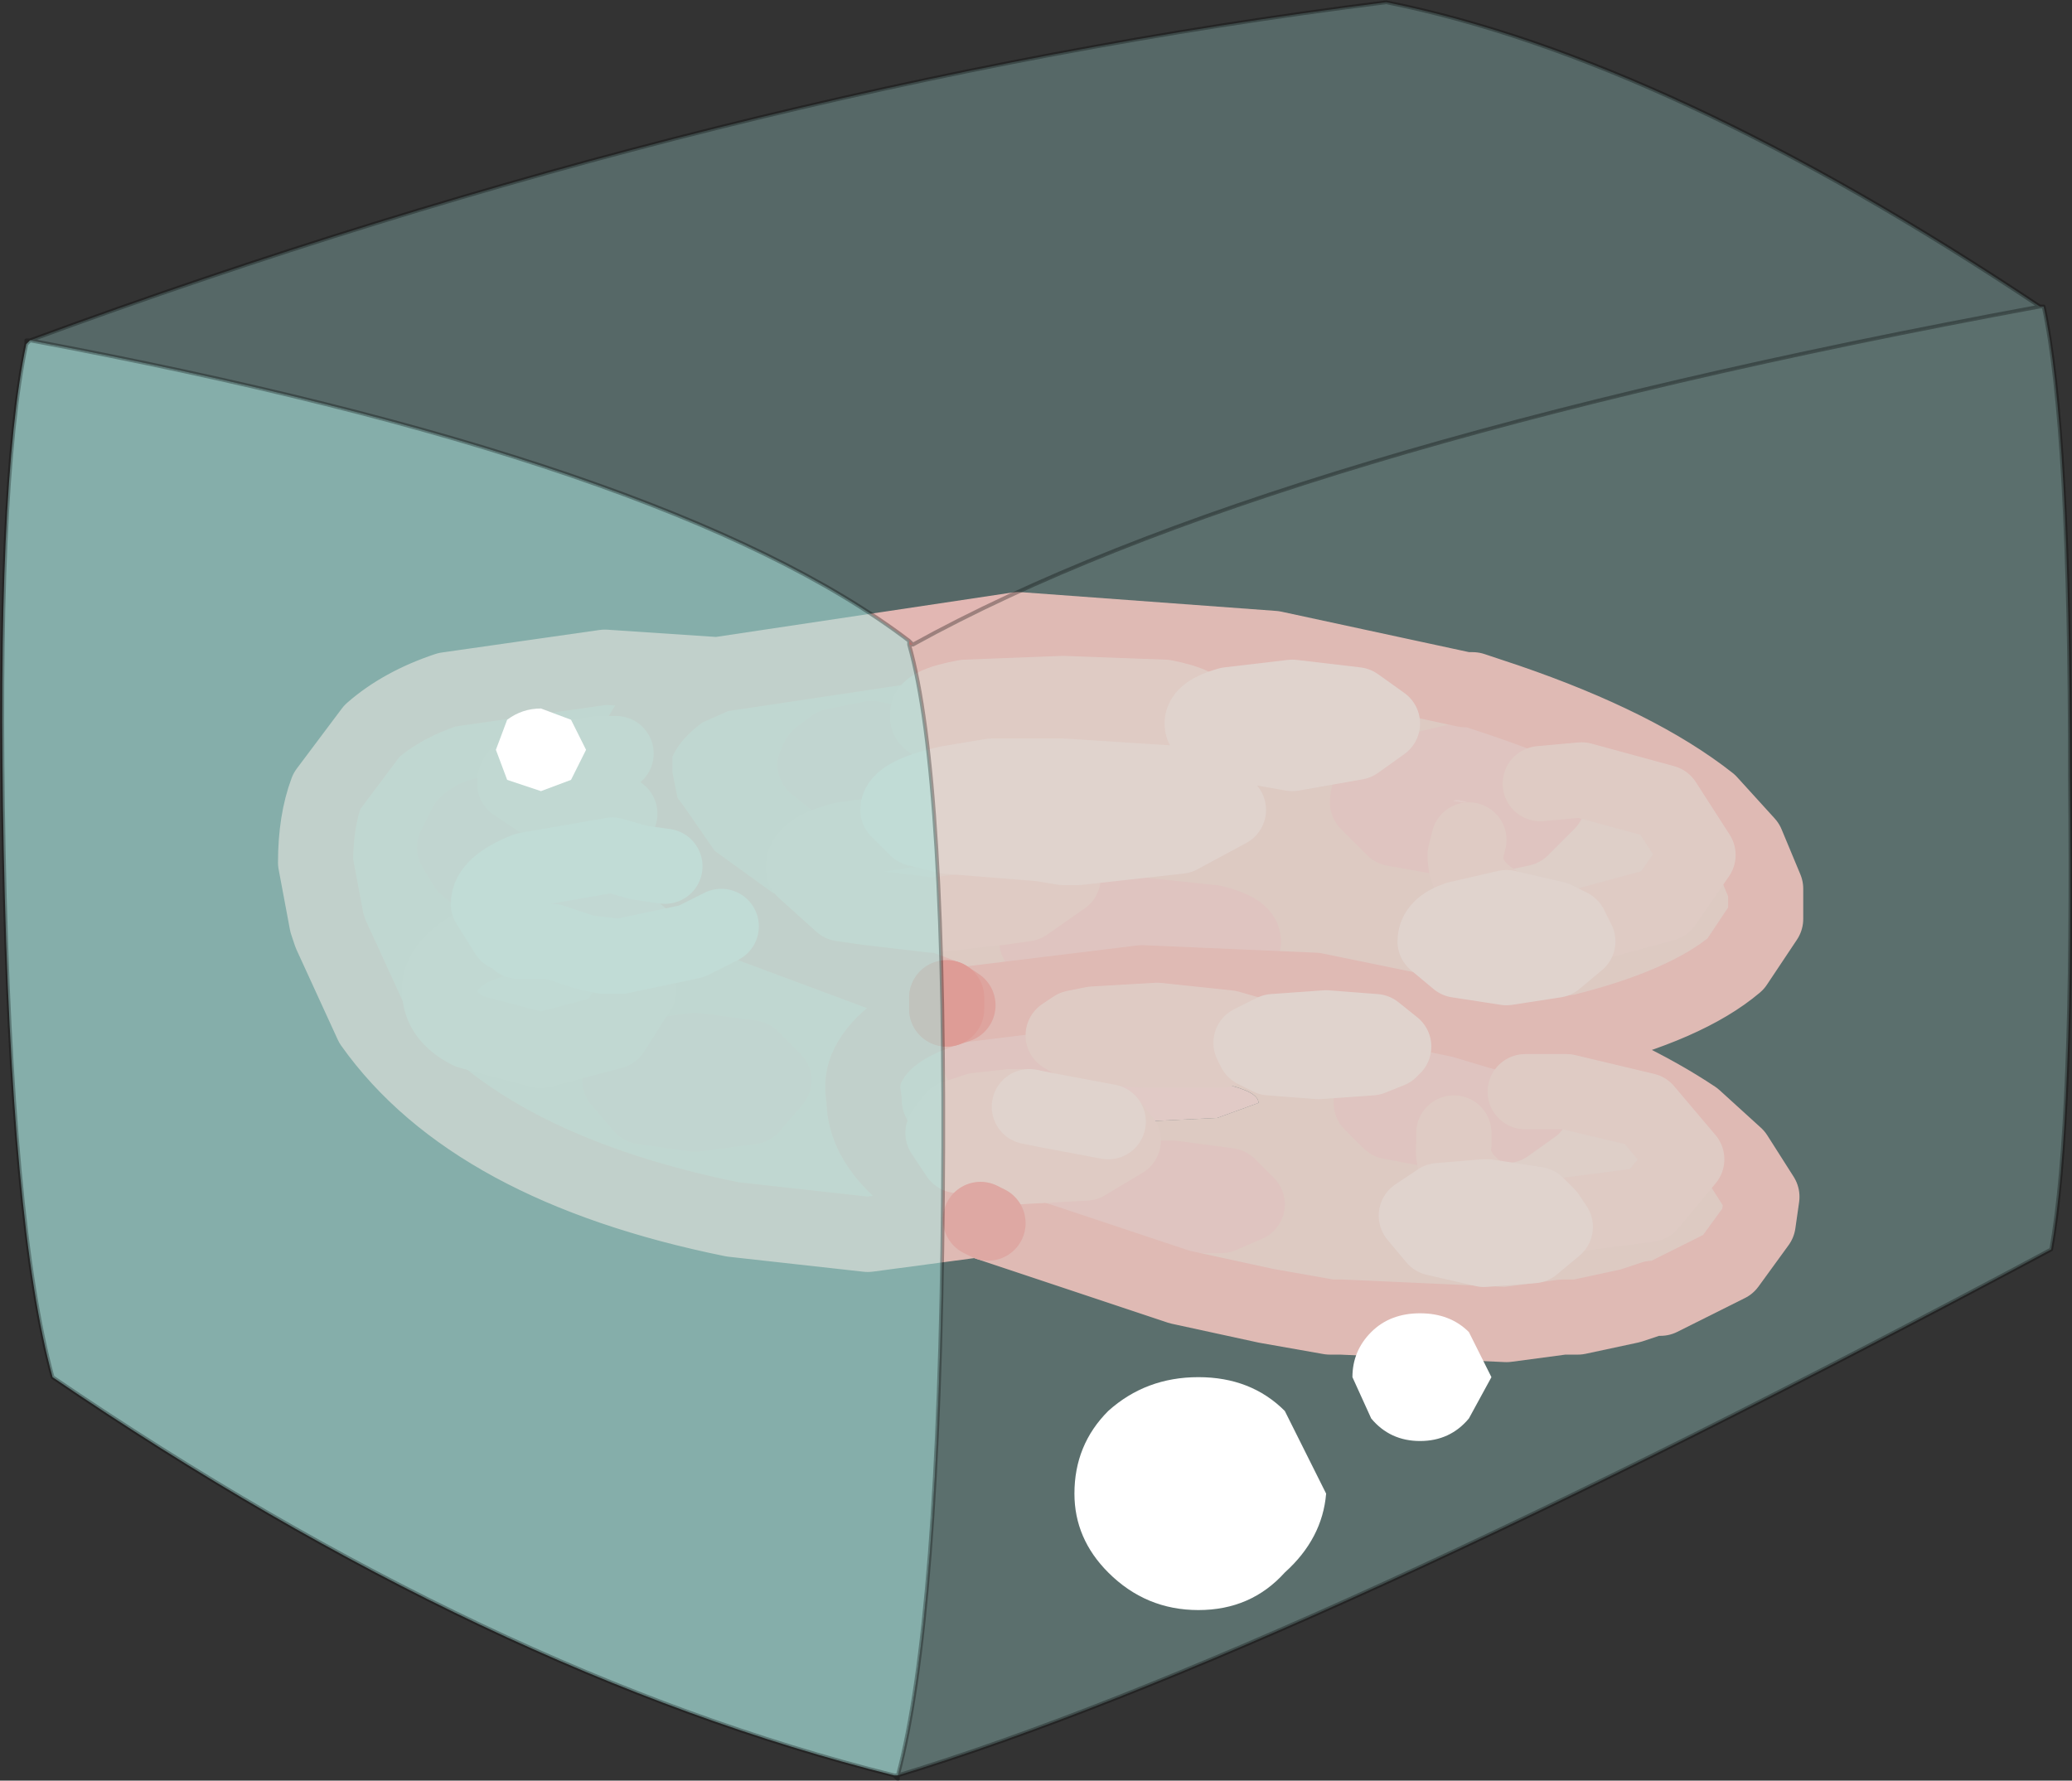 <svg viewBox="0 0 27.577 23.7" xmlns="http://www.w3.org/2000/svg" xmlns:xlink="http://www.w3.org/1999/xlink"><rect x="0" y="0" width="27.577" height="23.7" fill="#333333" stroke="none"/><use transform="translate(.05 .03)" width="27.5" height="23.65" xlink:href="#a"/><defs><g id="a"><path d="m267.65 199 .15.25q.15.15.4.15l.35-.15.15-.25-.15-.3-.35-.15q-.25 0-.4.15l-.15.3m7 4.95-1.5.2-1.8-.2q-3.45-.7-4.8-2.6l-.55-1.2-.05-.15-.15-.8q0-.55.15-.95l.6-.8q.4-.35 1-.55l2.1-.3 1.5.1 4-.6 3.4.25 2.55.55h.1l.45.15q1.75.6 2.7 1.35l.5.55.25.6v.4l-.4.6q-.65.55-2.05.9l-.7.1q1.3.45 2.2 1.05l.55.5.35.55-.05.35-.4.55-.9.45h-.1l-.25.1-.7.15-.25.05-.75.05-2.2-.1h-.15l-.85-.15-1.15-.25-2.55-.85-.1-.05q-1.55-.7-1.55-1.6-.05-.25.05-.45.25-.5 1.05-.75-.8.25-1.05.75-.1.2-.05.45 0 .9 1.55 1.6l.1.05-.1-.05m-.45-2.95v.15l.15-.05-.15-.1-2.55-.95 2.55.95m-4.35-.55h.25l1.15-.2.4-.2-.9-.65-.3-.15-.35-.05-.35-.1-1.15.2q-.5.2-.5.45l.25.4-.25-.4q0-.25.5-.45l1.15-.2.35.1-1.15.15q-.5.2-.5.45l.05.4-.15-.05-.5.2q-.4.25-.4.55 0 .35.4.55l.95.25.95-.25.35-.55-.25-.45m.3-1.9.15.2.45.65-.45-.65-.15-.2-.1-.5v-.35l-.25.05h-.2l-.7.1q-.45.1-.45.3l.45.3.95.1-.95-.1-.45-.3q0-.2.45-.3l.7-.1-.45.1q-.45.1-.45.3l.45.3.7.1h.3m1-1.85-.45.2q-.5.35-.65.8.15-.45.65-.8l.45-.2m-1 5.1-.3.3.3.35.7.1.75-.1.3-.35-.3-.3-.75-.1-.7.1m12.35-1.75h.15l1.1-.3.45-.65-.45-.7-1.1-.3-.55.05-.25-.1-.85-.2-.85.2q-.35.1-.35.35l.35.35.85.15h.15l-.05.2q0 .4.45.65l.1.05-.65.15q-.3.1-.3.3l.3.25.65.1.65-.1.3-.25-.1-.2m-6.75-3.1-1.3.05q-.55.1-.5.25-.05.1.5.25l1.3.05 1.35-.05.5-.25q0-.15-.5-.25l-1.35-.05m-1.8.95-.25-.25-.5-.1-.5.1-.2.15-.05.1.25.2.5.1h.1l.4-.1.25-.2m1.5 1.05.3.05h.2l1.35-.15.65-.35-.65-.35-1.55-.1h-.95l-.6.1q-.65.15-.65.35l.25.25-1 .15q-.55.15-.5.4l.5.45.35.05.85.1.9-.1.35-.05.5-.35v-.1l-.3-.35m1.35.95h-.5l-.5.1q-.4.1-.4.25l.4.2.65.1h.55l.75-.1q.4-.1.4-.2 0-.15-.4-.25l-.95-.1m3.2-2.55-.35-.25-.85-.1-.85.1q-.35.1-.35.25t.35.25l.85.15.85-.15.35-.25m2.2 6.55h.2l1.15-.15.5-.6-.55-.65-1.05-.25h-.55l-.2-.1-.75-.1-.75.05-.35.3.25.25.8.15h.05v.15q-.05.35.35.65l.05.05-.6.05-.3.2.25.3.65.15.65-.05.3-.25-.1-.15m-.25-2.35-.4-.1-.5-.15-1.95-.4-2.3-.1-2.45.3 2.45-.3 2.3.1 1.95.4.5.15.4.1m-2.8.3.7-.05.25-.1.05-.05-.25-.2-.65-.05-.7.05-.3.15.05.1.2.1.65.05m-2.8.8h.4l1.05-.05.55-.2q0-.15-.45-.25l-.85-.1-.25-.05-1.1.05-.5.2v.05l.1.15h-.25l-.45.05-.3.1-.15.2.2.3.8.15.9-.05.5-.3-.2-.25m1.95-1.15-.35-.1-.95-.1-.85.05-.25.05-.15.1.25.15.9.05h.95l.1-.05.35-.15m-.1 2.25-.25-.25-.75-.1h-.8q-.35.05-.35.2l.25.15.7.15h.85l.35-.15m3.45 1.6.75-.1h.2l.7-.15.3-.1-.3.1-.7.15h-.2l-.75.1m-6.15-3.6-.3-.1-.25.05h-.15l-.15.15.1.15.3.05h.15l.2-.05.2-.1v-.05l-.1-.1m9.1 2.8.4-.55.05-.35-.05.35-.4.55" fill="#f9bdb5" fill-rule="evenodd" transform="translate(-261.65 -187.75)"/><path d="m267.65 199 .15-.3q.15-.15.4-.15l.35.15.15.3-.15.25-.35.15q-.25 0-.4-.15l-.15-.25m4 1.05-.4.2-1.15.2h-.25l-.45-.05-.45-.15h-.45v-.05l-.05-.4q0-.25.5-.45l1.15-.15.35.05.3.15.9.65m-.45 0-.4.2-.95.2.95-.2.4-.2m-1.05 1.75.7-.1.75.1.3.3-.3.35-.75.1-.7-.1-.3-.35.3-.3m12.35-1.75.1.2-.3.25-.65.1-.65-.1-.3-.25q0-.2.3-.3l.65-.15.65.15.2.1m-1.35-1.15H281l-.85-.15-.35-.35q0-.25.35-.35l.85-.2.85.2.25.1.1.25-.35.35-.7.15m-7.2-1-.25.2-.4.1h-.1l-.5-.1-.25-.2.05-.1.2-.15.5-.1.5.1.25.25m-.15.85-.25-.25q0-.2.65-.35l.6-.1h.95l1.55.1.65.35-.65.35-1.35.15h-.2l-.3-.05-1.25-.1-.4-.1m3 1.15.95.1q.4.1.4.25 0 .1-.4.2l-.75.1h-.55l-.65-.1-.4-.2q0-.15.4-.25l.5-.1h.5m3.2-2.55-.35.25-.85.15-.85-.15q-.35-.1-.35-.25t.35-.25l.85-.1.85.1.35.25m2.2 6.55.1.15-.3.25-.65.05-.65-.15-.25-.3.3-.2.6-.05h.05l.65.1.15.15m-1.25-1.1h-.05l-.8-.15-.25-.25.35-.3.75-.05.75.1.2.1.1.2-.35.25-.7.1m-1.8-.95-.65-.05-.2-.1-.05-.1.3-.15.7-.05.65.05.25.2-.05.05-.25.1-.7.05m-3.85.6-.1-.15v-.05l.5-.2 1.1-.05.25.05.85.1q.45.1.45.25l-.55.2-1.05.05h-.4l-.8-.15-.25-.05m2.9 1.3-.35.15H277l-.7-.15-.25-.15q0-.15.35-.2h.8l.75.1.25.25m-2.7-2 .1.1v.05l-.2.1-.2.05h-.15l-.3-.05-.1-.15.15-.15h.15l.25-.05.3.1" fill="#ffbebb" fill-rule="evenodd" transform="translate(-261.65 -187.75)"/><path d="M274.2 201.15V201l.15.1-.15.05m-4.35-.7.25.45-.35.55-.95.25-.95-.25q-.4-.2-.4-.55 0-.3.4-.55l.5-.2.15.05v.05h.45l.45.15.45.05h-.2l-.25-.05.25.05h.2m.3-1.9h-.3l-.7-.1-.45-.3q0-.2.45-.3l.45-.1h.2l.25-.05v.35l.1.5m11.95-.4.55-.05 1.1.3.45.7-.45.65-1.1.3h-.15l-.2-.1-.65-.15-.1-.05q-.45-.25-.45-.65l.05-.2.7-.15.35-.35-.1-.25m-6.35-1.2 1.35.05q.5.1.5.25l-.5.25-1.35.05-1.3-.05q-.55-.15-.5-.25-.05-.15.5-.25l1.3-.05m-.3 2 .3.35v.1l-.5.35-.35.05-.9.1-.85-.1-.35-.05-.5-.45q-.05-.25.5-.4l1-.15.4.1 1.25.1m6.45 3.3h.55l1.05.25.55.65-.5.6-1.15.15h-.2l-.15-.15-.65-.1h-.05l-.05-.05q-.4-.3-.35-.65v-.15l.7-.1.35-.25-.1-.2m-5.55.4.2.25-.5.3-.9.05-.8-.15-.2-.3.15-.2.3-.1.45-.05h.25l.25.05.8.15m1.95-1.15-.35.15-.1.05h-.95l-.9-.05-.25-.15.15-.1.25-.05.85-.05.95.1.35.1" fill="#fac5be" fill-rule="evenodd" transform="translate(-261.65 -187.75)"/><path d="m267.65 199 .15-.3q.15-.15.4-.15l.35.15.15.3-.15.25-.35.15q-.25 0-.4-.15l-.15-.25m2.5 2.8.7-.1.75.1.3.3-.3.35-.75.1-.7-.1-.3-.35.3-.3m11-2.9H281l-.85-.15-.35-.35q0-.25.35-.35l.85-.2.85.2.25.1.1.25-.35.35-.7.15m-7.2-1-.25.2-.4.1h-.1l-.5-.1-.25-.2.05-.1.2-.15.5-.1.5.1.25.25m2.85 2 .95.1q.4.1.4.25 0 .1-.4.2l-.75.1h-.55l-.65-.1-.4-.2q0-.15.4-.25l.5-.1h.5m4.15 2.9h-.05l-.8-.15-.25-.25.35-.3.75-.05.75.1.2.1.1.2-.35.25-.7.1m-2.75.95-.35.15H277l-.7-.15-.25-.15q0-.15.35-.2h.8l.75.1.25.25m-2.7-2 .1.1v.05l-.2.1-.2.05h-.15l-.3-.05-.1-.15.15-.15h.15l.25-.05.3.1" fill="none" stroke="#fcb5b1" stroke-linecap="round" stroke-linejoin="round" transform="translate(-261.65 -187.75)"/><path d="m274.65 203.95-1.5.2-1.8-.2q-3.45-.7-4.8-2.6l-.55-1.2-.05-.15-.15-.8q0-.55.15-.95l.6-.8q.4-.35 1-.55l2.1-.3 1.5.1 4-.6 3.4.25 2.55.55h.1l.45.15q1.75.6 2.7 1.35l.5.55.25.6v.4l-.4.6q-.65.55-2.05.9l-.7.1q1.3.45 2.2 1.05l.55.5.35.55-.05.35-.4.55-.9.45h-.1l-.3.1-.7.15h-.2l-.75.1-2.2-.1h-.15l-.85-.15-1.15-.25-2.55-.85m-.1-.05q-1.55-.7-1.55-1.6-.05-.25.05-.45.25-.5 1.05-.75m0-.15-2.55-.95-.9-.65-.45-.65-.15-.2-.1-.5v-.35q.15-.45.65-.8l.45-.2m3.2 4.4 2.45-.3 2.3.1 1.95.4.5.15.4.1" fill="none" stroke="#fca5a0" stroke-linecap="round" stroke-linejoin="round" transform="translate(-261.65 -187.75)"/><path d="m269.85 200.45.25.45-.35.55-.95.25-.95-.25q-.4-.2-.4-.55 0-.3.4-.55l.5-.2.15.05v.05m1.35-1.7-.95-.1-.45-.3q0-.2.45-.3l.7-.1h.2m12.3.4.55-.05 1.1.3.45.7-.45.65-1.1.3h-.15m-.85-.25-.1-.05q-.45-.25-.45-.65l.05-.2m-5.4-1.95 1.35.05q.5.1.5.25l-.5.25-1.35.05-1.3-.05q-.55-.15-.5-.25-.05-.15.5-.25l1.3-.05m-.3 2 .3.35v.1l-.5.35-.35.05-.9.1-.85-.1-.35-.05-.5-.45q-.05-.25.5-.4l1-.15m8.1 3.5h.55l1.05.25.55.65-.5.6-1.15.15h-.2m-.85-.25-.05-.05q-.4-.3-.35-.65v-.15m-4.6-.15.2.25-.5.3-.9.05-.8-.15-.2-.3.15-.2.3-.1.45-.05h.25m3-.95-.35.15-.1.05h-.95l-.9-.05-.25-.15.15-.1.25-.05.85-.05.95.1.35.1" fill="none" stroke="#fcc0b8" stroke-linecap="round" stroke-linejoin="round" transform="translate(-261.65 -187.75)"/><path d="m268.35 200.15-.25-.4q0-.25.5-.45l1.15-.2.35.1.35.05m-1.95 1h.45l.45.15.45.05.95-.2.4-.2m-1.35.4h-.2l-.25-.05m13.1-.35.1.2-.3.25-.65.1-.65-.1-.3-.25q0-.2.3-.3l.65-.15.65.15.2.1m-8.7-1.3-.25-.25q0-.2.65-.35l.6-.1h.95l1.55.1.65.35-.65.35-1.35.15h-.2l-.3-.05m-1.65-.2.4.1 1.25.1m4.55-1.6-.35.25-.85.15-.85-.15q-.35-.1-.35-.25t.35-.25l.85-.1.85.1.35.25m2.2 6.55.1.15-.3.25-.65.05-.65-.15-.25-.3.3-.2.6-.05h.05l.65.1.15.15m-3.05-2.05-.65-.05-.2-.1-.05-.1.3-.15.7-.05.65.05.25.2-.05.05-.25.1-.7.05m-3.85.6.25.05.8.15" fill="none" stroke="#fdccc6" stroke-linecap="round" stroke-linejoin="round" transform="translate(-261.65 -187.75)"/><path d="m274.2 201.15.15-.05-.15-.1" fill="none" stroke="#fa847e" stroke-linecap="round" stroke-linejoin="round" transform="translate(-261.65 -187.75)"/><path d="m274.75 204-.1-.05" fill="none" stroke="#fa8a85" stroke-linecap="round" stroke-linejoin="round" transform="translate(-261.65 -187.75)"/><path d="M274.2 201.15V201" fill="none" stroke="#fa7872" stroke-linecap="round" stroke-linejoin="round" transform="translate(-261.65 -187.75)"/><path d="M273.75 196.3q4.7-2.6 15-4.5h.05q.35 1.6.35 6.25.05 4.65-.25 6.3-10.1 5.4-15.35 7 .55-2.05.6-7.7.05-5.6-.45-7.35h.05" fill="#a8e3dd" fill-opacity=".341" fill-rule="evenodd" transform="translate(-261.65 -187.75)"/><path d="M262 192.25q8.55 1.6 11.7 4v.05q.5 1.75.45 7.35-.05 5.65-.6 7.7h-.05q-5.4-1.35-11.2-5.3-.55-2-.65-7-.1-4.85.3-6.75l.05-.05" fill="#a8e3dd" fill-opacity=".702" fill-rule="evenodd" transform="translate(-261.65 -187.75)"/><path d="M273.7 196.25q-3.15-2.4-11.7-4 9.25-3.4 18.05-4.5 3.75.75 8.7 4.05-10.3 1.9-15 4.5l-.05-.05" fill="#a8e3dd" fill-opacity=".302" fill-rule="evenodd" transform="translate(-261.65 -187.75)"/><path d="M.35 4.5q8.55 1.6 11.7 4l.05.05q4.7-2.6 15-4.5Q22.15.75 18.4 0 9.6 1.1.35 4.5l-.05.05q-.4 1.9-.3 6.75.1 5 .65 7 5.8 3.95 11.2 5.3h.05q.55-2.05.6-7.7.05-5.6-.45-7.35V8.5m0 .05h.05m-11.8-4V4.5h.05m26.75-.45h.05q.35 1.6.35 6.25.05 4.65-.25 6.3-10.1 5.4-15.35 7v.05l-.05-.05" fill="none" stroke="#000" stroke-linecap="round" stroke-linejoin="round" stroke-opacity=".302" stroke-width=".05"/><path d="M278.7 208.65q-.45.5-1.15.5t-1.2-.5q-.45-.45-.45-1.05 0-.65.45-1.1.5-.45 1.2-.45t1.15.45l.55 1.1q-.05.6-.55 1.05M281.15 206.6q-.25.3-.65.3t-.65-.3l-.25-.55q0-.35.25-.6t.65-.25.65.25l.3.6-.3.55M269.2 198.1l-.4.15-.45-.15-.15-.4.15-.4q.2-.15.45-.15l.4.15.2.4-.2.4" fill="#fff" fill-rule="evenodd" transform="translate(-261.65 -187.75)"/></g></defs></svg>